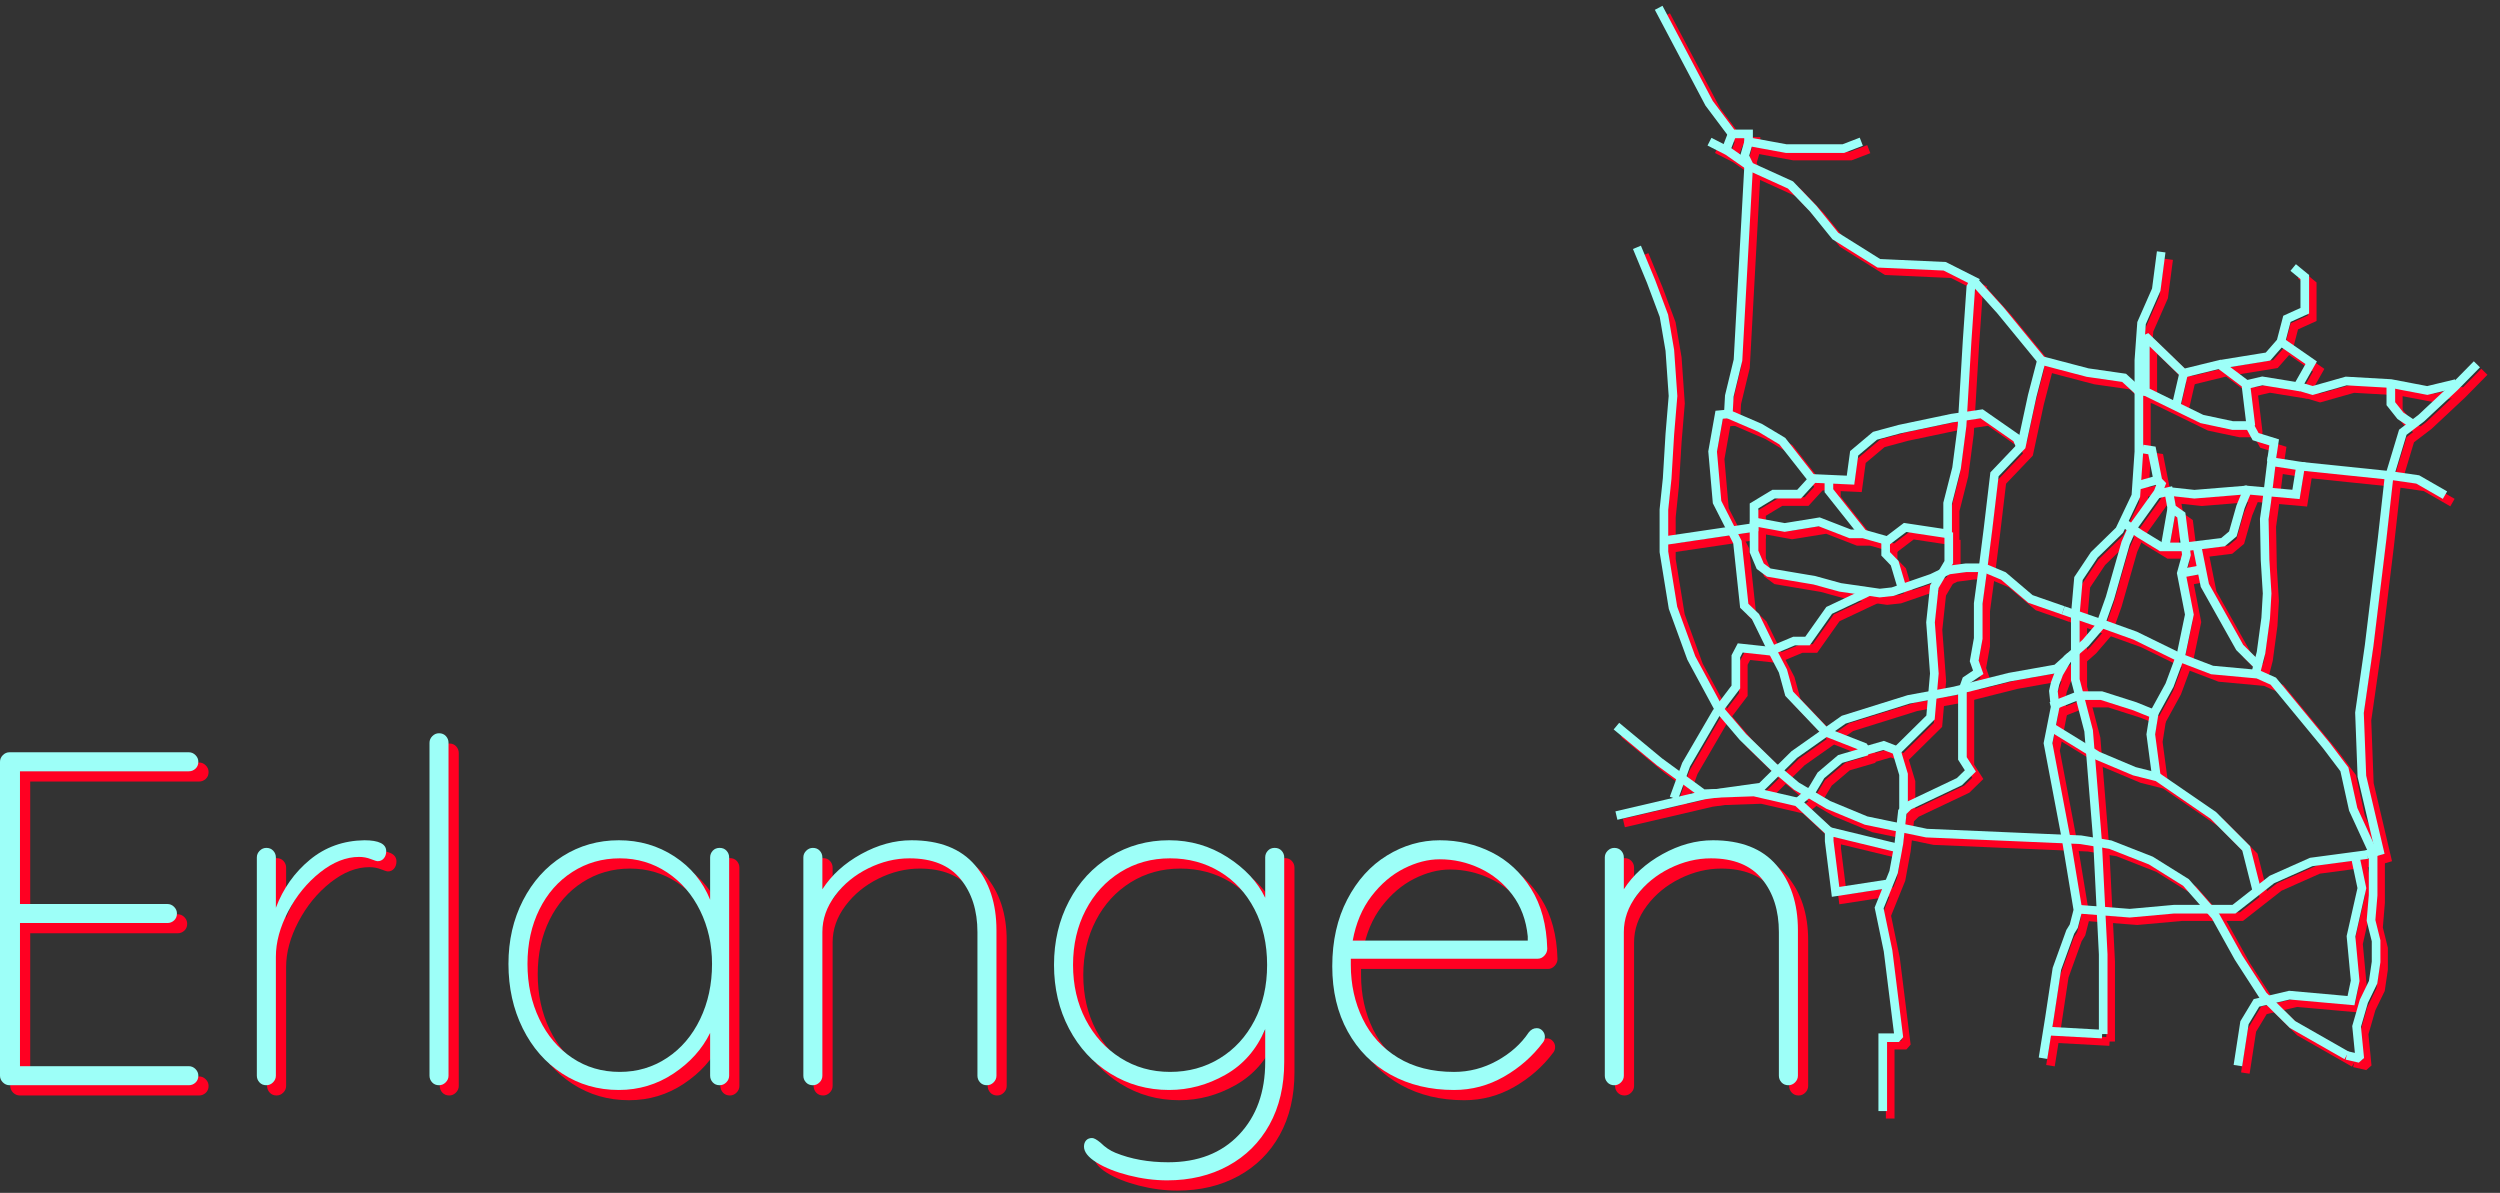 <?xml version="1.0" encoding="UTF-8" standalone="no"?><!DOCTYPE svg PUBLIC "-//W3C//DTD SVG 1.1//EN" "http://www.w3.org/Graphics/SVG/1.1/DTD/svg11.dtd"><svg width="100%" height="100%" viewBox="0 0 197 94" version="1.1" xmlns="http://www.w3.org/2000/svg" xmlns:xlink="http://www.w3.org/1999/xlink" xml:space="preserve" xmlns:serif="http://www.serif.com/" style="fill-rule:evenodd;clip-rule:evenodd;stroke-miterlimit:1.5;"><rect x="0" y="0" width="197" height="94" fill="#333333" stroke="none"/><g><g><path d="M166.32,82.073l0,-6.281l-0.456,-9.065l-0.693,-8.552l-1.05,-4.029l0,-5.143l0.248,-2.824l1.246,-1.869l1.99,-1.941l1.288,-2.708l0.238,-3.484l0,-7.193l0.211,-2.935l1.158,-2.636l0.389,-2.978" style="fill:none;stroke:#f02;stroke-width:0.68px;"/><path d="M185.502,83.755l-4.268,-2.436l-2.324,-2.296l-1.925,-2.978l-1.818,-3.272l-2.323,-2.644l-2.768,-1.729l-3.198,-1.256l-2.323,-0.384l-5.078,-0.219l-7.079,-0.303l-4.767,-0.99l-2.976,-1.236l-2.508,-1.478l-1.798,-1.516l-2.423,-2.358l-1.921,-2.257l-2.143,-3.967l-1.441,-3.951l-0.717,-4.41l0,-3.328l0.255,-2.448l0.211,-3.492l0.251,-3.014l-0.251,-3.599l-0.466,-2.72l-1.013,-2.709l-1.113,-2.688" style="fill:none;stroke:#f02;stroke-width:0.68px;"/></g><g><path d="M185.502,83.755l1.034,0.238l-0.248,-2.522l0.57,-1.978l0.731,-1.507l0.235,-1.599l0,-1.664l-0.4,-1.611l0.165,-1.97l0,-2.23l0,-1.139l-1.57,-3.414l-0.69,-3.142l-1.429,-1.888l-4.178,-5.067l-1.229,-0.547l-3.591,-0.33l-2.459,-0.941l-3.603,-1.765l-2.357,-0.847l-2.795,-0.967l-0.518,-0.181" style="fill:none;stroke:#f02;stroke-width:0.68px;"/></g><g><path d="M161.577,83.977l0.509,-3.179l0.583,-3.86l1.057,-2.921l0.274,-0.442l0.327,-1.276l-0.937,-5.662l-1.421,-7.485l0.241,-1.212l0.321,-1.627l-0.135,-1.267l0.135,-0.603l0.304,-0.802l0.676,-1.148l1.413,-1.239l1.138,-1.322l0.791,-2.22l1.235,-4.332l0.504,-1.141l2.04,-2.842l0.257,-0.658l-0.257,-0.262l-0.474,-2.396l-0.726,-0.112" style="fill:none;stroke:#f02;stroke-width:0.68px;"/><path d="M168.992,38.854l1.581,-0.445" style="fill:none;stroke:#f02;stroke-width:0.68px;"/><path d="M167.932,41.787l1.282,0.873l1.675,1.022l1.832,0l3.036,-0.369l0.779,-0.653l0.608,-2.138l0.545,-1.316l3.823,0.343l0.361,-2.23l-2.286,-0.354l-0.391,3.221l-0.183,1.302l0.061,3.226l0.163,2.641l-0.114,1.942l-0.365,2.71l-0.435,1.686" style="fill:none;stroke:#f02;stroke-width:0.68px;"/><path d="M178.493,53.01l-1.416,-1.404l-2.747,-4.893l-0.629,-3.141" style="fill:none;stroke:#f02;stroke-width:0.68px;"/><path d="M163.17,48.684l-2.585,-0.899l-2.128,-1.811l-1.537,-0.645l-1.418,0l-1.355,0.177l-1.327,0.638l-3.091,1.067l-1.018,0.11l-3.109,-0.447l-2.041,-0.562l-3.597,-0.607l-0.67,-0.501l-0.487,-1.154l0,-3.597l1.538,-0.928l2.012,0l1.124,-1.232l2.928,0.131l0.288,-2.117l1.642,-1.38l1.927,-0.523l4.133,-0.868l2.341,-0.338l2.779,1.934l0.245,0.57" style="fill:none;stroke:#f02;stroke-width:0.68px;"/><path d="M161.445,29.016l-0.721,2.771l-0.851,3.954l-2.12,2.224l-0.512,4.31l-0.335,2.649l-0.435,3.215l0,2.757l-0.314,1.773l0.314,0.896l-0.938,0.63l-0.307,0.854l0,5.302l0.626,0.984l-0.864,0.846l-4,1.898l-0.494,0.485l-0.274,2.485l-0.416,2.26l-1.142,2.824l0.704,3.382l0.854,6.844l-1.272,0l0,5.784" style="fill:none;stroke:#f02;stroke-width:0.68px;"/><path d="M127.961,64.855l6.932,-1.621l4.489,-0.628l2.594,-2.559l3.89,-2.746l5.122,-1.602l3.615,-0.667l4.327,-1.087l3.708,-0.659l1.092,-0.983" style="fill:none;stroke:#f02;stroke-width:0.68px;"/><path d="M149.271,70.247l-4.039,0.621l-0.505,-4.011l0,-0.753l5.355,1.299" style="fill:none;stroke:#f02;stroke-width:0.68px;"/><path d="M127.961,57.807l3.394,2.814l3.439,2.514l4.013,-0.139l3.422,0.79l2.498,2.318" style="fill:none;stroke:#f02;stroke-width:0.68px;"/><path d="M132.488,63.489l0.964,-2.642l2.387,-4.099l1.533,-2.023l0,-2.422l0.346,-0.658l2.346,0.251l1.898,-0.795l1.056,0l1.709,-2.417l3.122,-1.474" style="fill:none;stroke:#f02;stroke-width:0.68px;"/><path d="M131.709,43.199l7.098,-1.048l0,-0.442l2.413,0.442l2.724,-0.442l2.439,0.947l1.021,0l1.923,0.543l1.381,-1.048l3.354,0.505l0,-2.413l0.702,-2.762l0.433,-3.33l0.402,-6.738l0.29,-4.198l0.246,-0.481l-2.305,-1.164l-5.189,-0.235l-3.431,-2.151l-1.742,-2.155l-1.791,-1.867l-3.166,-1.438l-1.777,-1.238l-1.44,-0.733" style="fill:none;stroke:#f02;stroke-width:0.68px;"/><path d="M131.29,1.203l3.976,7.523l1.81,2.414l1.298,0l0,0.613l2.963,0.543l4.508,0l1.414,-0.543" style="fill:none;stroke:#f02;stroke-width:0.68px;"/><path d="M136.638,12.296l0.438,-1.139" style="fill:none;stroke:#f02;stroke-width:0.68px;"/><path d="M138.388,11.753l-0.326,1.125l0.326,0.674l-0.846,15.411l-0.685,2.826l-0.078,1.432l2.496,1.074l1.759,1.056l2.341,2.983" style="fill:none;stroke:#f02;stroke-width:0.68px;"/><path d="M144.706,38.334l0,0.92l2.698,3.402" style="fill:none;stroke:#f02;stroke-width:0.68px;"/><path d="M136.779,33.202l-0.722,0.067l-0.514,2.902l0.348,3.979l1.606,3.149l0.538,5.023l0.881,0.852l1.161,2.366l1.005,1.926l0.492,1.787l2.881,3.025l3.002,1.175l0.221,0.335l-2.083,0.608l-1.52,1.291l-0.7,1.172l-1.052,0.876" style="fill:none;stroke:#f02;stroke-width:0.68px;"/><path d="M150.586,64.358l0,-2.75l-0.571,-1.894l-0.996,-0.388l-1.341,0.388" style="fill:none;stroke:#f02;stroke-width:0.68px;"/><path d="M150.093,59.714l2.619,-2.588l0.302,-3.464l-0.302,-4.028l0.302,-2.816l1.137,-1.933l0,-2.343" style="fill:none;stroke:#f02;stroke-width:0.68px;"/><path d="M156.136,22.736l2.086,2.308l3.241,3.951l3.628,0.953l2.875,0.413l1.166,1.068" style="fill:none;stroke:#f02;stroke-width:0.68px;"/><path d="M169.639,27.082l0,4.347l4.454,2.175l2.418,0.515l1.442,0l-0.395,-3.264l-2.067,-1.552l-2.839,0.695l-3.013,-2.916Z" style="fill:none;stroke:#f02;stroke-width:0.68px;"/><path d="M172.055,32.61l0.616,-2.654" style="fill:none;stroke:#f02;stroke-width:0.68px;"/><path d="M169.132,31.429l0.507,0" style="fill:none;stroke:#f02;stroke-width:0.68px;"/><path d="M175.545,29.294l3.759,-0.607l1.018,-1.16l0.475,-1.814l1.407,-0.638l0,-2.656l-0.914,-0.75" style="fill:none;stroke:#f02;stroke-width:0.68px;"/><path d="M195.767,29.294l-1.728,1.759l-2.653,2.482l-1.457,1.114l-1.099,3.636l-0.529,4.729l-1.024,8.427l-0.763,5.312l0.191,5.002l1.381,5.873l-1.004,0.293" style="fill:none;stroke:#f02;stroke-width:0.68px;"/><path d="M180.351,27.535l2.36,1.636l-1.064,1.882l-2.784,-0.452l-1.277,0.296" style="fill:none;stroke:#f02;stroke-width:0.68px;"/><path d="M187.142,67.921l-4.431,0.592l-3.102,1.381l-2.984,2.338l-4.716,0l-3.499,0.316l-4.059,-0.316" style="fill:none;stroke:#f02;stroke-width:0.68px;"/><path d="M178.432,70.79l-0.846,-3.352l-2.59,-2.597l-4.397,-3.021l-1.821,-0.459l-2.89,-1.217l-3.671,-2.258" style="fill:none;stroke:#f02;stroke-width:0.68px;"/><path d="M162.217,56.248l2.134,-0.845l1.828,0l2.647,0.845l1.498,0.607l-0.255,1.604l0.439,3.306" style="fill:none;stroke:#f02;stroke-width:0.68px;"/><path d="M170.324,56.807l1.223,-2.229l0.928,-2.502l0.635,-3.06l-0.635,-3.257l0.402,-1.452l-0.402,-3.136l-0.749,-0.529l-0.244,-1.329l-0.974,0.219" style="fill:none;stroke:#f02;stroke-width:0.68px;"/><path d="M171.198,43.663l0.528,-3.021" style="fill:none;stroke:#f02;stroke-width:0.68px;"/><path d="M177.688,39.191l-4.186,0.341l-2.02,-0.219" style="fill:none;stroke:#f02;stroke-width:0.68px;"/><path d="M177.861,34.129l0.47,0.866l1.462,0.453l-0.231,1.544" style="fill:none;stroke:#f02;stroke-width:0.68px;"/><path d="M181.851,37.321l6.97,0.721l2.283,0.327l2.149,1.235" style="fill:none;stroke:#f02;stroke-width:0.68px;"/><path d="M194.124,30.811l-2.268,0.548l-2.87,-0.548l-3.522,-0.2l-2.639,0.748l-1.171,-0.346" style="fill:none;stroke:#f02;stroke-width:0.68px;"/><path d="M188.986,30.811l0,1.586l0.755,0.954l0.968,0.652" style="fill:none;stroke:#f02;stroke-width:0.68px;"/><path d="M150.426,46.784l-0.541,-1.823l-0.708,-0.729l0,-1.048" style="fill:none;stroke:#f02;stroke-width:0.68px;"/><path d="M161.948,81.838l4.288,0.234" style="fill:none;stroke:#f02;stroke-width:0.68px;"/><path d="M176.933,84.557l0.521,-3.376l0.944,-1.568l2.593,-0.609l4.855,0.434l0.327,-1.564l-0.327,-3.503l0.858,-3.8l-0.531,-2.51" style="fill:none;stroke:#f02;stroke-width:0.68px;"/><path d="M174.121,45.459l-1.646,0.3" style="fill:none;stroke:#f02;stroke-width:0.68px;"/></g></g><g><g><path d="M165.732,81.485l0,-6.281l-0.456,-9.065l-0.693,-8.552l-1.05,-4.029l0,-5.143l0.249,-2.824l1.245,-1.868l1.99,-1.942l1.288,-2.708l0.238,-3.483l0,-7.193l0.211,-2.936l1.159,-2.635l0.388,-2.979" style="fill:none;stroke:#9dfff8;stroke-width:0.68px;"/><path d="M184.915,83.167l-4.268,-2.436l-2.325,-2.295l-1.925,-2.979l-1.818,-3.271l-2.323,-2.645l-2.768,-1.729l-3.198,-1.255l-2.323,-0.384l-5.078,-0.22l-7.079,-0.303l-4.766,-0.99l-2.977,-1.236l-2.508,-1.477l-1.798,-1.517l-2.422,-2.358l-1.922,-2.257l-2.143,-3.967l-1.441,-3.951l-0.717,-4.41l0,-3.328l0.255,-2.448l0.211,-3.492l0.251,-3.013l-0.251,-3.6l-0.466,-2.72l-1.013,-2.709l-1.113,-2.687" style="fill:none;stroke:#9dfff8;stroke-width:0.68px;"/></g><g><path d="M184.915,83.167l1.034,0.238l-0.249,-2.522l0.571,-1.978l0.731,-1.507l0.234,-1.599l0,-1.664l-0.4,-1.61l0.166,-1.971l0,-2.23l0,-1.139l-1.57,-3.413l-0.691,-3.143l-1.428,-1.888l-4.178,-5.066l-1.23,-0.548l-3.59,-0.33l-2.46,-0.941l-3.603,-1.765l-2.357,-0.847l-2.794,-0.967l-0.519,-0.18" style="fill:none;stroke:#9dfff8;stroke-width:0.68px;"/></g><g><path d="M160.989,83.389l0.509,-3.178l0.584,-3.861l1.056,-2.921l0.274,-0.442l0.328,-1.275l-0.938,-5.663l-1.42,-7.485l0.24,-1.211l0.321,-1.628l-0.135,-1.267l0.135,-0.603l0.304,-0.802l0.677,-1.148l1.412,-1.239l1.138,-1.322l0.791,-2.22l1.236,-4.332l0.503,-1.141l2.041,-2.842l0.256,-0.658l-0.256,-0.262l-0.474,-2.395l-0.726,-0.113" style="fill:none;stroke:#9dfff8;stroke-width:0.68px;"/><path d="M168.404,38.266l1.581,-0.444" style="fill:none;stroke:#9dfff8;stroke-width:0.68px;"/><path d="M167.344,41.199l1.282,0.874l1.675,1.022l1.833,0l3.036,-0.37l0.778,-0.652l0.608,-2.139l0.545,-1.315l3.823,0.342l0.361,-2.23l-2.286,-0.353l-0.391,3.22l-0.183,1.302l0.061,3.227l0.163,2.64l-0.113,1.943l-0.366,2.709l-0.434,1.686" style="fill:none;stroke:#9dfff8;stroke-width:0.68px;"/><path d="M177.905,52.423l-1.415,-1.405l-2.748,-4.892l-0.629,-3.142" style="fill:none;stroke:#9dfff8;stroke-width:0.68px;"/><path d="M162.582,48.097l-2.584,-0.9l-2.128,-1.81l-1.538,-0.646l-1.418,0l-1.354,0.177l-1.328,0.639l-3.091,1.066l-1.017,0.111l-3.11,-0.448l-2.041,-0.562l-3.597,-0.607l-0.669,-0.501l-0.488,-1.154l0,-3.597l1.538,-0.928l2.012,0l1.125,-1.232l2.927,0.131l0.289,-2.117l1.641,-1.38l1.928,-0.523l4.132,-0.868l2.342,-0.338l2.778,1.935l0.245,0.569" style="fill:none;stroke:#9dfff8;stroke-width:0.68px;"/><path d="M160.858,28.428l-0.721,2.772l-0.852,3.953l-2.119,2.224l-0.512,4.311l-0.335,2.648l-0.435,3.215l0,2.758l-0.315,1.773l0.315,0.895l-0.938,0.63l-0.308,0.854l0,5.303l0.627,0.984l-0.864,0.845l-4,1.899l-0.495,0.484l-0.274,2.485l-0.416,2.261l-1.142,2.823l0.704,3.382l0.854,6.844l-1.272,0l0,5.784" style="fill:none;stroke:#9dfff8;stroke-width:0.68px;"/><path d="M127.373,64.267l6.932,-1.621l4.49,-0.627l2.593,-2.56l3.891,-2.746l5.122,-1.602l3.614,-0.667l4.327,-1.087l3.709,-0.659l1.092,-0.983" style="fill:none;stroke:#9dfff8;stroke-width:0.68px;"/><path d="M148.683,69.659l-4.039,0.621l-0.504,-4.011l0,-0.753l5.354,1.299" style="fill:none;stroke:#9dfff8;stroke-width:0.68px;"/><path d="M127.373,57.219l3.394,2.814l3.439,2.514l4.013,-0.138l3.422,0.789l2.499,2.318" style="fill:none;stroke:#9dfff8;stroke-width:0.68px;"/><path d="M131.901,62.901l0.963,-2.642l2.387,-4.099l1.534,-2.023l0,-2.422l0.345,-0.658l2.346,0.252l1.899,-0.795l1.055,0l1.71,-2.417l3.121,-1.475" style="fill:none;stroke:#9dfff8;stroke-width:0.68px;"/><path d="M131.122,42.611l7.097,-1.048l0,-0.442l2.414,0.442l2.723,-0.442l2.44,0.947l1.021,0l1.922,0.543l1.381,-1.048l3.354,0.505l0,-2.413l0.703,-2.761l0.433,-3.33l0.401,-6.739l0.29,-4.198l0.247,-0.481l-2.306,-1.164l-5.189,-0.235l-3.43,-2.151l-1.743,-2.154l-1.79,-1.868l-3.166,-1.438l-1.778,-1.238l-1.439,-0.733" style="fill:none;stroke:#9dfff8;stroke-width:0.68px;"/><path d="M130.702,0.615l3.976,7.523l1.811,2.414l1.297,0l0,0.613l2.964,0.544l4.508,0l1.413,-0.544" style="fill:none;stroke:#9dfff8;stroke-width:0.68px;"/><path d="M136.05,11.709l0.438,-1.139" style="fill:none;stroke:#9dfff8;stroke-width:0.68px;"/><path d="M137.8,11.165l-0.326,1.126l0.326,0.673l-0.846,15.411l-0.685,2.827l-0.078,1.431l2.496,1.075l1.759,1.055l2.341,2.984" style="fill:none;stroke:#9dfff8;stroke-width:0.68px;"/><path d="M144.118,37.747l0,0.92l2.699,3.401" style="fill:none;stroke:#9dfff8;stroke-width:0.68px;"/><path d="M136.191,32.615l-0.722,0.067l-0.514,2.901l0.349,3.979l1.605,3.149l0.538,5.023l0.882,0.852l1.16,2.366l1.006,1.926l0.492,1.787l2.881,3.026l3.002,1.174l0.22,0.336l-2.083,0.607l-1.52,1.291l-0.7,1.173l-1.052,0.876" style="fill:none;stroke:#9dfff8;stroke-width:0.68px;"/><path d="M149.999,63.77l0,-2.75l-0.571,-1.894l-0.997,-0.387l-1.341,0.387" style="fill:none;stroke:#9dfff8;stroke-width:0.68px;"/><path d="M149.505,59.126l2.62,-2.588l0.301,-3.463l-0.301,-4.029l0.301,-2.816l1.137,-1.933l0,-2.343" style="fill:none;stroke:#9dfff8;stroke-width:0.68px;"/><path d="M155.548,22.148l2.086,2.308l3.241,3.951l3.628,0.953l2.875,0.413l1.166,1.068" style="fill:none;stroke:#9dfff8;stroke-width:0.68px;"/><path d="M169.051,26.495l0,4.346l4.455,2.175l2.417,0.515l1.443,0l-0.396,-3.263l-2.067,-1.553l-2.838,0.695l-3.014,-2.915Z" style="fill:none;stroke:#9dfff8;stroke-width:0.68px;"/><path d="M171.467,32.022l0.616,-2.654" style="fill:none;stroke:#9dfff8;stroke-width:0.68px;"/><path d="M168.544,30.841l0.507,0" style="fill:none;stroke:#9dfff8;stroke-width:0.68px;"/><path d="M174.957,28.706l3.76,-0.607l1.017,-1.16l0.475,-1.814l1.407,-0.638l0,-2.656l-0.914,-0.75" style="fill:none;stroke:#9dfff8;stroke-width:0.68px;"/><path d="M195.179,28.706l-1.728,1.759l-2.653,2.482l-1.457,1.115l-1.099,3.635l-0.529,4.73l-1.023,8.427l-0.763,5.311l0.19,5.002l1.381,5.874l-1.003,0.292" style="fill:none;stroke:#9dfff8;stroke-width:0.68px;"/><path d="M179.763,26.948l2.36,1.635l-1.064,1.882l-2.784,-0.452l-1.277,0.297" style="fill:none;stroke:#9dfff8;stroke-width:0.68px;"/><path d="M186.554,67.333l-4.431,0.592l-3.102,1.381l-2.984,2.338l-4.716,0l-3.499,0.316l-4.059,-0.316" style="fill:none;stroke:#9dfff8;stroke-width:0.68px;"/><path d="M177.844,70.202l-0.846,-3.352l-2.59,-2.597l-4.397,-3.021l-1.821,-0.458l-2.889,-1.217l-3.672,-2.259" style="fill:none;stroke:#9dfff8;stroke-width:0.68px;"/><path d="M161.629,55.66l2.134,-0.845l1.828,0l2.647,0.845l1.499,0.607l-0.255,1.604l0.438,3.307" style="fill:none;stroke:#9dfff8;stroke-width:0.68px;"/><path d="M169.737,56.219l1.222,-2.229l0.928,-2.501l0.635,-3.06l-0.635,-3.257l0.402,-1.453l-0.402,-3.135l-0.749,-0.53l-0.244,-1.329l-0.974,0.219" style="fill:none;stroke:#9dfff8;stroke-width:0.68px;"/><path d="M170.61,43.075l0.528,-3.021" style="fill:none;stroke:#9dfff8;stroke-width:0.68px;"/><path d="M177.101,38.604l-4.187,0.34l-2.02,-0.219" style="fill:none;stroke:#9dfff8;stroke-width:0.68px;"/><path d="M177.273,33.542l0.471,0.865l1.461,0.453l-0.231,1.544" style="fill:none;stroke:#9dfff8;stroke-width:0.68px;"/><path d="M181.264,36.734l6.969,0.72l2.284,0.327l2.148,1.236" style="fill:none;stroke:#9dfff8;stroke-width:0.68px;"/><path d="M193.537,30.223l-2.268,0.548l-2.871,-0.548l-3.522,-0.2l-2.639,0.748l-1.171,-0.345" style="fill:none;stroke:#9dfff8;stroke-width:0.68px;"/><path d="M188.398,30.223l0,1.586l0.756,0.955l0.968,0.651" style="fill:none;stroke:#9dfff8;stroke-width:0.68px;"/><path d="M149.838,46.196l-0.541,-1.822l-0.707,-0.73l0,-1.048" style="fill:none;stroke:#9dfff8;stroke-width:0.68px;"/><path d="M161.36,81.25l4.289,0.235" style="fill:none;stroke:#9dfff8;stroke-width:0.68px;"/><path d="M176.346,83.969l0.52,-3.376l0.944,-1.567l2.593,-0.609l4.855,0.434l0.328,-1.564l-0.328,-3.503l0.858,-3.8l-0.53,-2.511" style="fill:none;stroke:#9dfff8;stroke-width:0.68px;"/><path d="M173.534,44.871l-1.647,0.301" style="fill:none;stroke:#9dfff8;stroke-width:0.68px;"/></g></g><g><path d="M15.687,84.823c0.2,0 0.375,0.075 0.524,0.225c0.15,0.15 0.225,0.325 0.225,0.525c0,0.225 -0.075,0.406 -0.225,0.543c-0.149,0.138 -0.324,0.207 -0.524,0.207l-14.13,0c-0.2,0 -0.375,-0.075 -0.525,-0.225c-0.15,-0.15 -0.225,-0.325 -0.225,-0.525l0,-24.737c0,-0.2 0.075,-0.375 0.225,-0.525c0.15,-0.15 0.325,-0.225 0.525,-0.225l14.13,0c0.2,0 0.375,0.075 0.524,0.225c0.15,0.15 0.225,0.325 0.225,0.525c0,0.225 -0.075,0.406 -0.225,0.543c-0.149,0.138 -0.324,0.207 -0.524,0.207l-13.306,0l0,10.457l11.619,0c0.2,0 0.375,0.075 0.525,0.224c0.15,0.15 0.225,0.325 0.225,0.525c0,0.225 -0.075,0.406 -0.225,0.544c-0.15,0.137 -0.325,0.206 -0.525,0.206l-11.619,0l0,11.281l13.306,0Z" style="fill:#f02;fill-rule:nonzero;"/><path d="M29.517,67.02c1.149,0 1.724,0.288 1.724,0.862c0,0.225 -0.062,0.413 -0.187,0.562c-0.125,0.15 -0.288,0.225 -0.488,0.225c-0.075,0 -0.256,-0.056 -0.543,-0.168c-0.287,-0.113 -0.593,-0.169 -0.918,-0.169c-1.025,0 -2.049,0.406 -3.074,1.218c-1.024,0.812 -1.861,1.837 -2.511,3.074c-0.65,1.236 -0.974,2.429 -0.974,3.579l0,9.37c0,0.2 -0.075,0.375 -0.225,0.525c-0.15,0.15 -0.325,0.225 -0.525,0.225c-0.225,0 -0.406,-0.075 -0.543,-0.225c-0.138,-0.15 -0.207,-0.325 -0.207,-0.525l0,-17.204c0,-0.199 0.075,-0.374 0.225,-0.524c0.15,-0.15 0.325,-0.225 0.525,-0.225c0.225,0 0.406,0.075 0.543,0.225c0.138,0.15 0.207,0.325 0.207,0.524l0,3.973c0.574,-1.524 1.468,-2.786 2.679,-3.785c1.212,-1 2.643,-1.512 4.292,-1.537Z" style="fill:#f02;fill-rule:nonzero;"/><path d="M36.151,85.573c0,0.2 -0.075,0.375 -0.225,0.525c-0.15,0.15 -0.325,0.225 -0.525,0.225c-0.225,0 -0.406,-0.075 -0.543,-0.225c-0.138,-0.15 -0.206,-0.325 -0.206,-0.525l0,-26.236c0,-0.2 0.075,-0.375 0.225,-0.525c0.15,-0.15 0.324,-0.225 0.524,-0.225c0.225,0 0.406,0.075 0.544,0.225c0.137,0.15 0.206,0.325 0.206,0.525l0,26.236Z" style="fill:#f02;fill-rule:nonzero;"/><path d="M57.515,67.62c0.225,0 0.406,0.075 0.543,0.225c0.138,0.15 0.206,0.325 0.206,0.524l0,17.204c0,0.2 -0.075,0.375 -0.225,0.525c-0.149,0.15 -0.324,0.225 -0.524,0.225c-0.225,0 -0.406,-0.075 -0.544,-0.225c-0.137,-0.15 -0.206,-0.325 -0.206,-0.525l0,-3.373c-0.625,1.274 -1.587,2.342 -2.886,3.204c-1.299,0.862 -2.736,1.293 -4.31,1.293c-1.649,0 -3.136,-0.431 -4.46,-1.293c-1.325,-0.862 -2.361,-2.049 -3.111,-3.56c-0.75,-1.512 -1.125,-3.205 -1.125,-5.079c0,-1.849 0.382,-3.517 1.144,-5.004c0.762,-1.486 1.805,-2.648 3.129,-3.485c1.325,-0.837 2.799,-1.256 4.423,-1.256c1.624,0 3.086,0.425 4.385,1.275c1.299,0.849 2.236,1.986 2.811,3.41l0,-3.336c0,-0.199 0.069,-0.374 0.206,-0.524c0.138,-0.15 0.319,-0.225 0.544,-0.225Zm-7.871,17.653c1.374,0 2.617,-0.368 3.729,-1.106c1.112,-0.737 1.98,-1.755 2.605,-3.054c0.625,-1.3 0.937,-2.749 0.937,-4.348c0,-1.524 -0.312,-2.923 -0.937,-4.198c-0.625,-1.274 -1.493,-2.28 -2.605,-3.017c-1.112,-0.737 -2.355,-1.106 -3.729,-1.106c-1.374,0 -2.617,0.357 -3.729,1.069c-1.112,0.712 -1.981,1.699 -2.605,2.961c-0.625,1.261 -0.937,2.692 -0.937,4.291c0,1.599 0.312,3.048 0.937,4.348c0.624,1.299 1.486,2.317 2.586,3.054c1.099,0.738 2.349,1.106 3.748,1.106Z" style="fill:#f02;fill-rule:nonzero;"/><path d="M72.619,67.02c2.224,0 3.898,0.656 5.023,1.968c1.124,1.312 1.686,3.017 1.686,5.116l0,11.469c0,0.2 -0.075,0.375 -0.225,0.525c-0.15,0.15 -0.324,0.225 -0.524,0.225c-0.225,0 -0.406,-0.075 -0.544,-0.225c-0.137,-0.15 -0.206,-0.325 -0.206,-0.525l0,-11.319c0,-1.699 -0.443,-3.092 -1.33,-4.179c-0.888,-1.087 -2.231,-1.631 -4.03,-1.631c-1.099,0 -2.18,0.263 -3.242,0.788c-1.062,0.524 -1.93,1.236 -2.605,2.136c-0.674,0.899 -1.012,1.861 -1.012,2.886l0,11.319c0,0.2 -0.074,0.375 -0.224,0.525c-0.15,0.15 -0.325,0.225 -0.525,0.225c-0.225,0 -0.406,-0.075 -0.544,-0.225c-0.137,-0.15 -0.206,-0.325 -0.206,-0.525l0,-17.204c0,-0.199 0.075,-0.374 0.225,-0.524c0.15,-0.15 0.325,-0.225 0.525,-0.225c0.225,0 0.406,0.075 0.543,0.225c0.138,0.15 0.206,0.325 0.206,0.524l0,2.512c0.725,-1.125 1.743,-2.049 3.055,-2.774c1.312,-0.724 2.63,-1.087 3.954,-1.087Z" style="fill:#f02;fill-rule:nonzero;"/><path d="M101.254,67.62c0.225,0 0.406,0.075 0.544,0.225c0.137,0.15 0.206,0.325 0.206,0.524l0,16.117c0,1.899 -0.387,3.548 -1.162,4.947c-0.775,1.4 -1.862,2.48 -3.261,3.242c-1.399,0.763 -2.998,1.144 -4.797,1.144c-1,0 -2.012,-0.132 -3.036,-0.394c-1.025,-0.262 -1.868,-0.6 -2.53,-1.012c-0.662,-0.412 -0.993,-0.831 -0.993,-1.255c0,-0.2 0.056,-0.363 0.168,-0.488c0.113,-0.125 0.269,-0.187 0.469,-0.187c0.15,0 0.375,0.125 0.674,0.375c0.35,0.349 0.738,0.612 1.162,0.787c1.225,0.5 2.611,0.749 4.161,0.749c2.348,0 4.21,-0.724 5.584,-2.173c1.375,-1.45 2.062,-3.361 2.062,-5.735l0,-2.586c-0.675,1.599 -1.718,2.798 -3.13,3.598c-1.412,0.8 -2.892,1.199 -4.441,1.199c-1.699,0 -3.242,-0.431 -4.629,-1.293c-1.387,-0.862 -2.474,-2.042 -3.261,-3.542c-0.787,-1.499 -1.181,-3.173 -1.181,-5.022c0,-1.849 0.394,-3.523 1.181,-5.022c0.787,-1.5 1.874,-2.674 3.261,-3.523c1.387,-0.85 2.93,-1.275 4.629,-1.275c1.674,0 3.204,0.444 4.591,1.331c1.387,0.887 2.38,1.955 2.98,3.204l0,-3.186c0,-0.199 0.068,-0.374 0.206,-0.524c0.137,-0.15 0.318,-0.225 0.543,-0.225Zm-8.245,17.653c1.449,0 2.754,-0.356 3.916,-1.068c1.162,-0.712 2.074,-1.705 2.736,-2.98c0.662,-1.274 0.994,-2.736 0.994,-4.385c0,-1.649 -0.332,-3.111 -0.994,-4.385c-0.662,-1.274 -1.574,-2.261 -2.736,-2.961c-1.162,-0.7 -2.467,-1.05 -3.916,-1.05c-1.45,0 -2.755,0.363 -3.917,1.087c-1.162,0.725 -2.074,1.724 -2.736,2.999c-0.662,1.274 -0.993,2.711 -0.993,4.31c0,1.599 0.331,3.036 0.993,4.31c0.662,1.275 1.574,2.28 2.736,3.017c1.162,0.738 2.467,1.106 3.917,1.106Z" style="fill:#f02;fill-rule:nonzero;"/><path d="M121.906,81.825c0.175,0 0.325,0.069 0.45,0.206c0.125,0.137 0.187,0.294 0.187,0.469c0,0.174 -0.05,0.324 -0.15,0.449c-0.824,1.1 -1.849,1.999 -3.073,2.699c-1.225,0.7 -2.536,1.049 -3.936,1.049c-1.874,0 -3.535,-0.399 -4.985,-1.199c-1.449,-0.8 -2.579,-1.936 -3.392,-3.411c-0.812,-1.474 -1.218,-3.186 -1.218,-5.135c0,-1.998 0.394,-3.754 1.181,-5.265c0.787,-1.512 1.83,-2.668 3.13,-3.467c1.299,-0.8 2.686,-1.2 4.16,-1.2c1.474,0 2.842,0.319 4.104,0.956c1.262,0.637 2.293,1.593 3.092,2.867c0.8,1.275 1.224,2.849 1.274,4.723c0,0.2 -0.074,0.381 -0.224,0.543c-0.15,0.163 -0.325,0.244 -0.525,0.244l-14.73,0l0,0.487c0,1.549 0.312,2.967 0.937,4.254c0.625,1.287 1.549,2.305 2.774,3.055c1.224,0.749 2.698,1.124 4.422,1.124c1.2,0 2.33,-0.293 3.392,-0.881c1.062,-0.587 1.893,-1.33 2.493,-2.23c0.175,-0.225 0.387,-0.337 0.637,-0.337Zm-7.646,-13.306c-0.925,0 -1.868,0.244 -2.83,0.731c-0.962,0.488 -1.811,1.212 -2.549,2.174c-0.737,0.962 -1.23,2.13 -1.48,3.505l13.793,0l0,-0.338c-0.125,-1.274 -0.531,-2.367 -1.218,-3.279c-0.687,-0.912 -1.537,-1.606 -2.549,-2.08c-1.012,-0.475 -2.068,-0.713 -3.167,-0.713Z" style="fill:#f02;fill-rule:nonzero;"/><path d="M135.774,67.02c2.223,0 3.898,0.656 5.022,1.968c1.124,1.312 1.687,3.017 1.687,5.116l0,11.469c0,0.2 -0.075,0.375 -0.225,0.525c-0.15,0.15 -0.325,0.225 -0.525,0.225c-0.225,0 -0.406,-0.075 -0.543,-0.225c-0.138,-0.15 -0.207,-0.325 -0.207,-0.525l0,-11.319c0,-1.699 -0.443,-3.092 -1.33,-4.179c-0.887,-1.087 -2.23,-1.631 -4.029,-1.631c-1.1,0 -2.18,0.263 -3.242,0.788c-1.062,0.524 -1.931,1.236 -2.605,2.136c-0.675,0.899 -1.012,1.861 -1.012,2.886l0,11.319c0,0.2 -0.075,0.375 -0.225,0.525c-0.15,0.15 -0.325,0.225 -0.525,0.225c-0.225,0 -0.406,-0.075 -0.543,-0.225c-0.138,-0.15 -0.206,-0.325 -0.206,-0.525l0,-17.204c0,-0.199 0.075,-0.374 0.224,-0.524c0.15,-0.15 0.325,-0.225 0.525,-0.225c0.225,0 0.406,0.075 0.544,0.225c0.137,0.15 0.206,0.325 0.206,0.524l0,2.512c0.724,-1.125 1.743,-2.049 3.054,-2.774c1.312,-0.724 2.63,-1.087 3.955,-1.087Z" style="fill:#f02;fill-rule:nonzero;"/></g><g><path d="M14.88,84.016c0.2,0 0.374,0.075 0.524,0.225c0.15,0.15 0.225,0.325 0.225,0.525c0,0.225 -0.075,0.406 -0.225,0.543c-0.15,0.138 -0.324,0.207 -0.524,0.207l-14.13,0c-0.2,0 -0.375,-0.075 -0.525,-0.225c-0.15,-0.15 -0.225,-0.325 -0.225,-0.525l0,-24.737c0,-0.2 0.075,-0.375 0.225,-0.525c0.15,-0.15 0.325,-0.225 0.525,-0.225l14.13,0c0.2,0 0.374,0.075 0.524,0.225c0.15,0.15 0.225,0.325 0.225,0.525c0,0.225 -0.075,0.406 -0.225,0.543c-0.15,0.138 -0.324,0.207 -0.524,0.207l-13.306,0l0,10.457l11.619,0c0.2,0 0.375,0.074 0.525,0.224c0.15,0.15 0.225,0.325 0.225,0.525c0,0.225 -0.075,0.406 -0.225,0.544c-0.15,0.137 -0.325,0.206 -0.525,0.206l-11.619,0l0,11.281l13.306,0Z" style="fill:#9dfff8;fill-rule:nonzero;"/><path d="M28.71,66.213c1.149,0 1.724,0.288 1.724,0.862c0,0.225 -0.062,0.412 -0.187,0.562c-0.125,0.15 -0.288,0.225 -0.488,0.225c-0.075,0 -0.256,-0.056 -0.543,-0.168c-0.287,-0.113 -0.594,-0.169 -0.918,-0.169c-1.025,0 -2.049,0.406 -3.074,1.218c-1.024,0.812 -1.861,1.837 -2.511,3.073c-0.65,1.237 -0.974,2.43 -0.974,3.58l0,9.37c0,0.2 -0.075,0.375 -0.225,0.525c-0.15,0.15 -0.325,0.225 -0.525,0.225c-0.225,0 -0.406,-0.075 -0.543,-0.225c-0.138,-0.15 -0.207,-0.325 -0.207,-0.525l0,-17.204c0,-0.199 0.075,-0.374 0.225,-0.524c0.15,-0.15 0.325,-0.225 0.525,-0.225c0.225,0 0.406,0.075 0.543,0.225c0.138,0.15 0.207,0.325 0.207,0.524l0,3.973c0.574,-1.524 1.468,-2.786 2.679,-3.785c1.212,-1 2.643,-1.512 4.292,-1.537Z" style="fill:#9dfff8;fill-rule:nonzero;"/><path d="M35.344,84.766c0,0.2 -0.075,0.375 -0.225,0.525c-0.15,0.15 -0.325,0.225 -0.525,0.225c-0.225,0 -0.406,-0.075 -0.543,-0.225c-0.138,-0.15 -0.206,-0.325 -0.206,-0.525l0,-26.236c0,-0.2 0.075,-0.375 0.225,-0.525c0.15,-0.15 0.324,-0.225 0.524,-0.225c0.225,0 0.406,0.075 0.544,0.225c0.137,0.15 0.206,0.325 0.206,0.525l0,26.236Z" style="fill:#9dfff8;fill-rule:nonzero;"/><path d="M56.708,66.813c0.225,0 0.406,0.075 0.543,0.225c0.138,0.15 0.206,0.325 0.206,0.524l0,17.204c0,0.2 -0.075,0.375 -0.225,0.525c-0.15,0.15 -0.324,0.225 -0.524,0.225c-0.225,0 -0.406,-0.075 -0.544,-0.225c-0.137,-0.15 -0.206,-0.325 -0.206,-0.525l0,-3.373c-0.625,1.274 -1.587,2.342 -2.886,3.204c-1.299,0.862 -2.736,1.293 -4.31,1.293c-1.649,0 -3.136,-0.431 -4.46,-1.293c-1.325,-0.862 -2.362,-2.049 -3.111,-3.56c-0.75,-1.512 -1.125,-3.205 -1.125,-5.079c0,-1.849 0.381,-3.517 1.144,-5.004c0.762,-1.486 1.805,-2.648 3.129,-3.485c1.324,-0.837 2.799,-1.256 4.423,-1.256c1.624,0 3.086,0.425 4.385,1.274c1.299,0.85 2.236,1.987 2.811,3.411l0,-3.336c0,-0.199 0.069,-0.374 0.206,-0.524c0.138,-0.15 0.319,-0.225 0.544,-0.225Zm-7.871,17.653c1.374,0 2.617,-0.368 3.729,-1.106c1.112,-0.737 1.98,-1.755 2.605,-3.054c0.625,-1.3 0.937,-2.749 0.937,-4.348c0,-1.524 -0.312,-2.923 -0.937,-4.198c-0.625,-1.274 -1.493,-2.28 -2.605,-3.017c-1.112,-0.737 -2.355,-1.106 -3.729,-1.106c-1.374,0 -2.618,0.356 -3.729,1.069c-1.112,0.712 -1.981,1.699 -2.605,2.961c-0.625,1.261 -0.937,2.692 -0.937,4.291c0,1.599 0.312,3.048 0.937,4.348c0.624,1.299 1.486,2.317 2.586,3.054c1.099,0.738 2.349,1.106 3.748,1.106Z" style="fill:#9dfff8;fill-rule:nonzero;"/><path d="M71.812,66.213c2.224,0 3.898,0.656 5.023,1.968c1.124,1.312 1.686,3.017 1.686,5.116l0,11.469c0,0.2 -0.075,0.375 -0.225,0.525c-0.15,0.15 -0.324,0.225 -0.524,0.225c-0.225,0 -0.406,-0.075 -0.544,-0.225c-0.137,-0.15 -0.206,-0.325 -0.206,-0.525l0,-11.319c0,-1.699 -0.444,-3.092 -1.331,-4.179c-0.887,-1.087 -2.23,-1.631 -4.029,-1.631c-1.099,0 -2.18,0.263 -3.242,0.787c-1.062,0.525 -1.93,1.237 -2.605,2.137c-0.674,0.899 -1.012,1.861 -1.012,2.886l0,11.319c0,0.2 -0.075,0.375 -0.224,0.525c-0.15,0.15 -0.325,0.225 -0.525,0.225c-0.225,0 -0.406,-0.075 -0.544,-0.225c-0.137,-0.15 -0.206,-0.325 -0.206,-0.525l0,-17.204c0,-0.199 0.075,-0.374 0.225,-0.524c0.15,-0.15 0.325,-0.225 0.525,-0.225c0.225,0 0.406,0.075 0.543,0.225c0.138,0.15 0.206,0.325 0.206,0.524l0,2.512c0.725,-1.125 1.743,-2.049 3.055,-2.774c1.312,-0.725 2.63,-1.087 3.954,-1.087Z" style="fill:#9dfff8;fill-rule:nonzero;"/><path d="M100.447,66.813c0.225,0 0.406,0.075 0.544,0.225c0.137,0.15 0.206,0.325 0.206,0.524l0,16.117c0,1.899 -0.387,3.548 -1.162,4.947c-0.775,1.4 -1.862,2.48 -3.261,3.242c-1.399,0.763 -2.998,1.144 -4.797,1.144c-1,0 -2.012,-0.132 -3.036,-0.394c-1.025,-0.262 -1.868,-0.6 -2.53,-1.012c-0.662,-0.412 -0.993,-0.831 -0.993,-1.256c0,-0.199 0.056,-0.362 0.168,-0.487c0.113,-0.125 0.269,-0.187 0.469,-0.187c0.15,0 0.375,0.125 0.674,0.375c0.35,0.349 0.738,0.612 1.162,0.787c1.225,0.499 2.611,0.749 4.161,0.749c2.348,0 4.21,-0.724 5.584,-2.174c1.374,-1.449 2.062,-3.36 2.062,-5.734l0,-2.586c-0.675,1.599 -1.718,2.798 -3.13,3.598c-1.412,0.8 -2.892,1.199 -4.441,1.199c-1.7,0 -3.242,-0.431 -4.629,-1.293c-1.387,-0.862 -2.474,-2.042 -3.261,-3.542c-0.787,-1.499 -1.181,-3.173 -1.181,-5.022c0,-1.849 0.394,-3.523 1.181,-5.022c0.787,-1.5 1.874,-2.674 3.261,-3.524c1.387,-0.849 2.929,-1.274 4.629,-1.274c1.674,0 3.204,0.444 4.591,1.331c1.387,0.887 2.38,1.955 2.98,3.204l0,-3.186c0,-0.199 0.068,-0.374 0.206,-0.524c0.137,-0.15 0.318,-0.225 0.543,-0.225Zm-8.245,17.653c1.449,0 2.754,-0.356 3.916,-1.068c1.162,-0.712 2.074,-1.705 2.736,-2.98c0.662,-1.274 0.994,-2.736 0.994,-4.385c0,-1.649 -0.332,-3.111 -0.994,-4.385c-0.662,-1.275 -1.574,-2.262 -2.736,-2.961c-1.162,-0.7 -2.467,-1.05 -3.916,-1.05c-1.45,0 -2.755,0.363 -3.917,1.087c-1.162,0.725 -2.074,1.724 -2.736,2.999c-0.662,1.274 -0.993,2.711 -0.993,4.31c0,1.599 0.331,3.036 0.993,4.31c0.662,1.275 1.574,2.28 2.736,3.017c1.162,0.738 2.467,1.106 3.917,1.106Z" style="fill:#9dfff8;fill-rule:nonzero;"/><path d="M121.099,81.018c0.175,0 0.325,0.069 0.45,0.206c0.125,0.137 0.187,0.294 0.187,0.469c0,0.174 -0.05,0.324 -0.15,0.449c-0.824,1.1 -1.849,1.999 -3.073,2.699c-1.225,0.699 -2.536,1.049 -3.936,1.049c-1.874,0 -3.535,-0.399 -4.985,-1.199c-1.449,-0.8 -2.579,-1.937 -3.392,-3.411c-0.812,-1.474 -1.218,-3.186 -1.218,-5.135c0,-1.999 0.394,-3.754 1.181,-5.266c0.787,-1.511 1.83,-2.667 3.13,-3.466c1.299,-0.8 2.686,-1.2 4.16,-1.2c1.474,0 2.842,0.319 4.104,0.956c1.262,0.637 2.293,1.593 3.092,2.867c0.8,1.274 1.224,2.849 1.274,4.723c0,0.2 -0.075,0.381 -0.224,0.543c-0.15,0.163 -0.325,0.244 -0.525,0.244l-14.73,0l0,0.487c0,1.549 0.312,2.967 0.937,4.254c0.625,1.287 1.549,2.305 2.774,3.055c1.224,0.749 2.698,1.124 4.422,1.124c1.2,0 2.33,-0.294 3.392,-0.881c1.062,-0.587 1.893,-1.33 2.493,-2.23c0.175,-0.225 0.387,-0.337 0.637,-0.337Zm-7.646,-13.306c-0.925,0 -1.868,0.244 -2.83,0.731c-0.962,0.487 -1.811,1.212 -2.549,2.174c-0.737,0.962 -1.23,2.13 -1.48,3.504l13.793,0l0,-0.337c-0.125,-1.274 -0.531,-2.367 -1.218,-3.279c-0.688,-0.912 -1.537,-1.606 -2.549,-2.081c-1.012,-0.474 -2.068,-0.712 -3.167,-0.712Z" style="fill:#9dfff8;fill-rule:nonzero;"/><path d="M134.967,66.213c2.223,0 3.898,0.656 5.022,1.968c1.124,1.312 1.687,3.017 1.687,5.116l0,11.469c0,0.2 -0.075,0.375 -0.225,0.525c-0.15,0.15 -0.325,0.225 -0.525,0.225c-0.225,0 -0.406,-0.075 -0.544,-0.225c-0.137,-0.15 -0.206,-0.325 -0.206,-0.525l0,-11.319c0,-1.699 -0.443,-3.092 -1.33,-4.179c-0.887,-1.087 -2.23,-1.631 -4.029,-1.631c-1.1,0 -2.18,0.263 -3.242,0.787c-1.062,0.525 -1.931,1.237 -2.605,2.137c-0.675,0.899 -1.012,1.861 -1.012,2.886l0,11.319c0,0.2 -0.075,0.375 -0.225,0.525c-0.15,0.15 -0.325,0.225 -0.525,0.225c-0.225,0 -0.406,-0.075 -0.543,-0.225c-0.138,-0.15 -0.206,-0.325 -0.206,-0.525l0,-17.204c0,-0.199 0.074,-0.374 0.224,-0.524c0.15,-0.15 0.325,-0.225 0.525,-0.225c0.225,0 0.406,0.075 0.544,0.225c0.137,0.15 0.206,0.325 0.206,0.524l0,2.512c0.724,-1.125 1.743,-2.049 3.054,-2.774c1.312,-0.725 2.63,-1.087 3.955,-1.087Z" style="fill:#9dfff8;fill-rule:nonzero;"/></g></svg>
